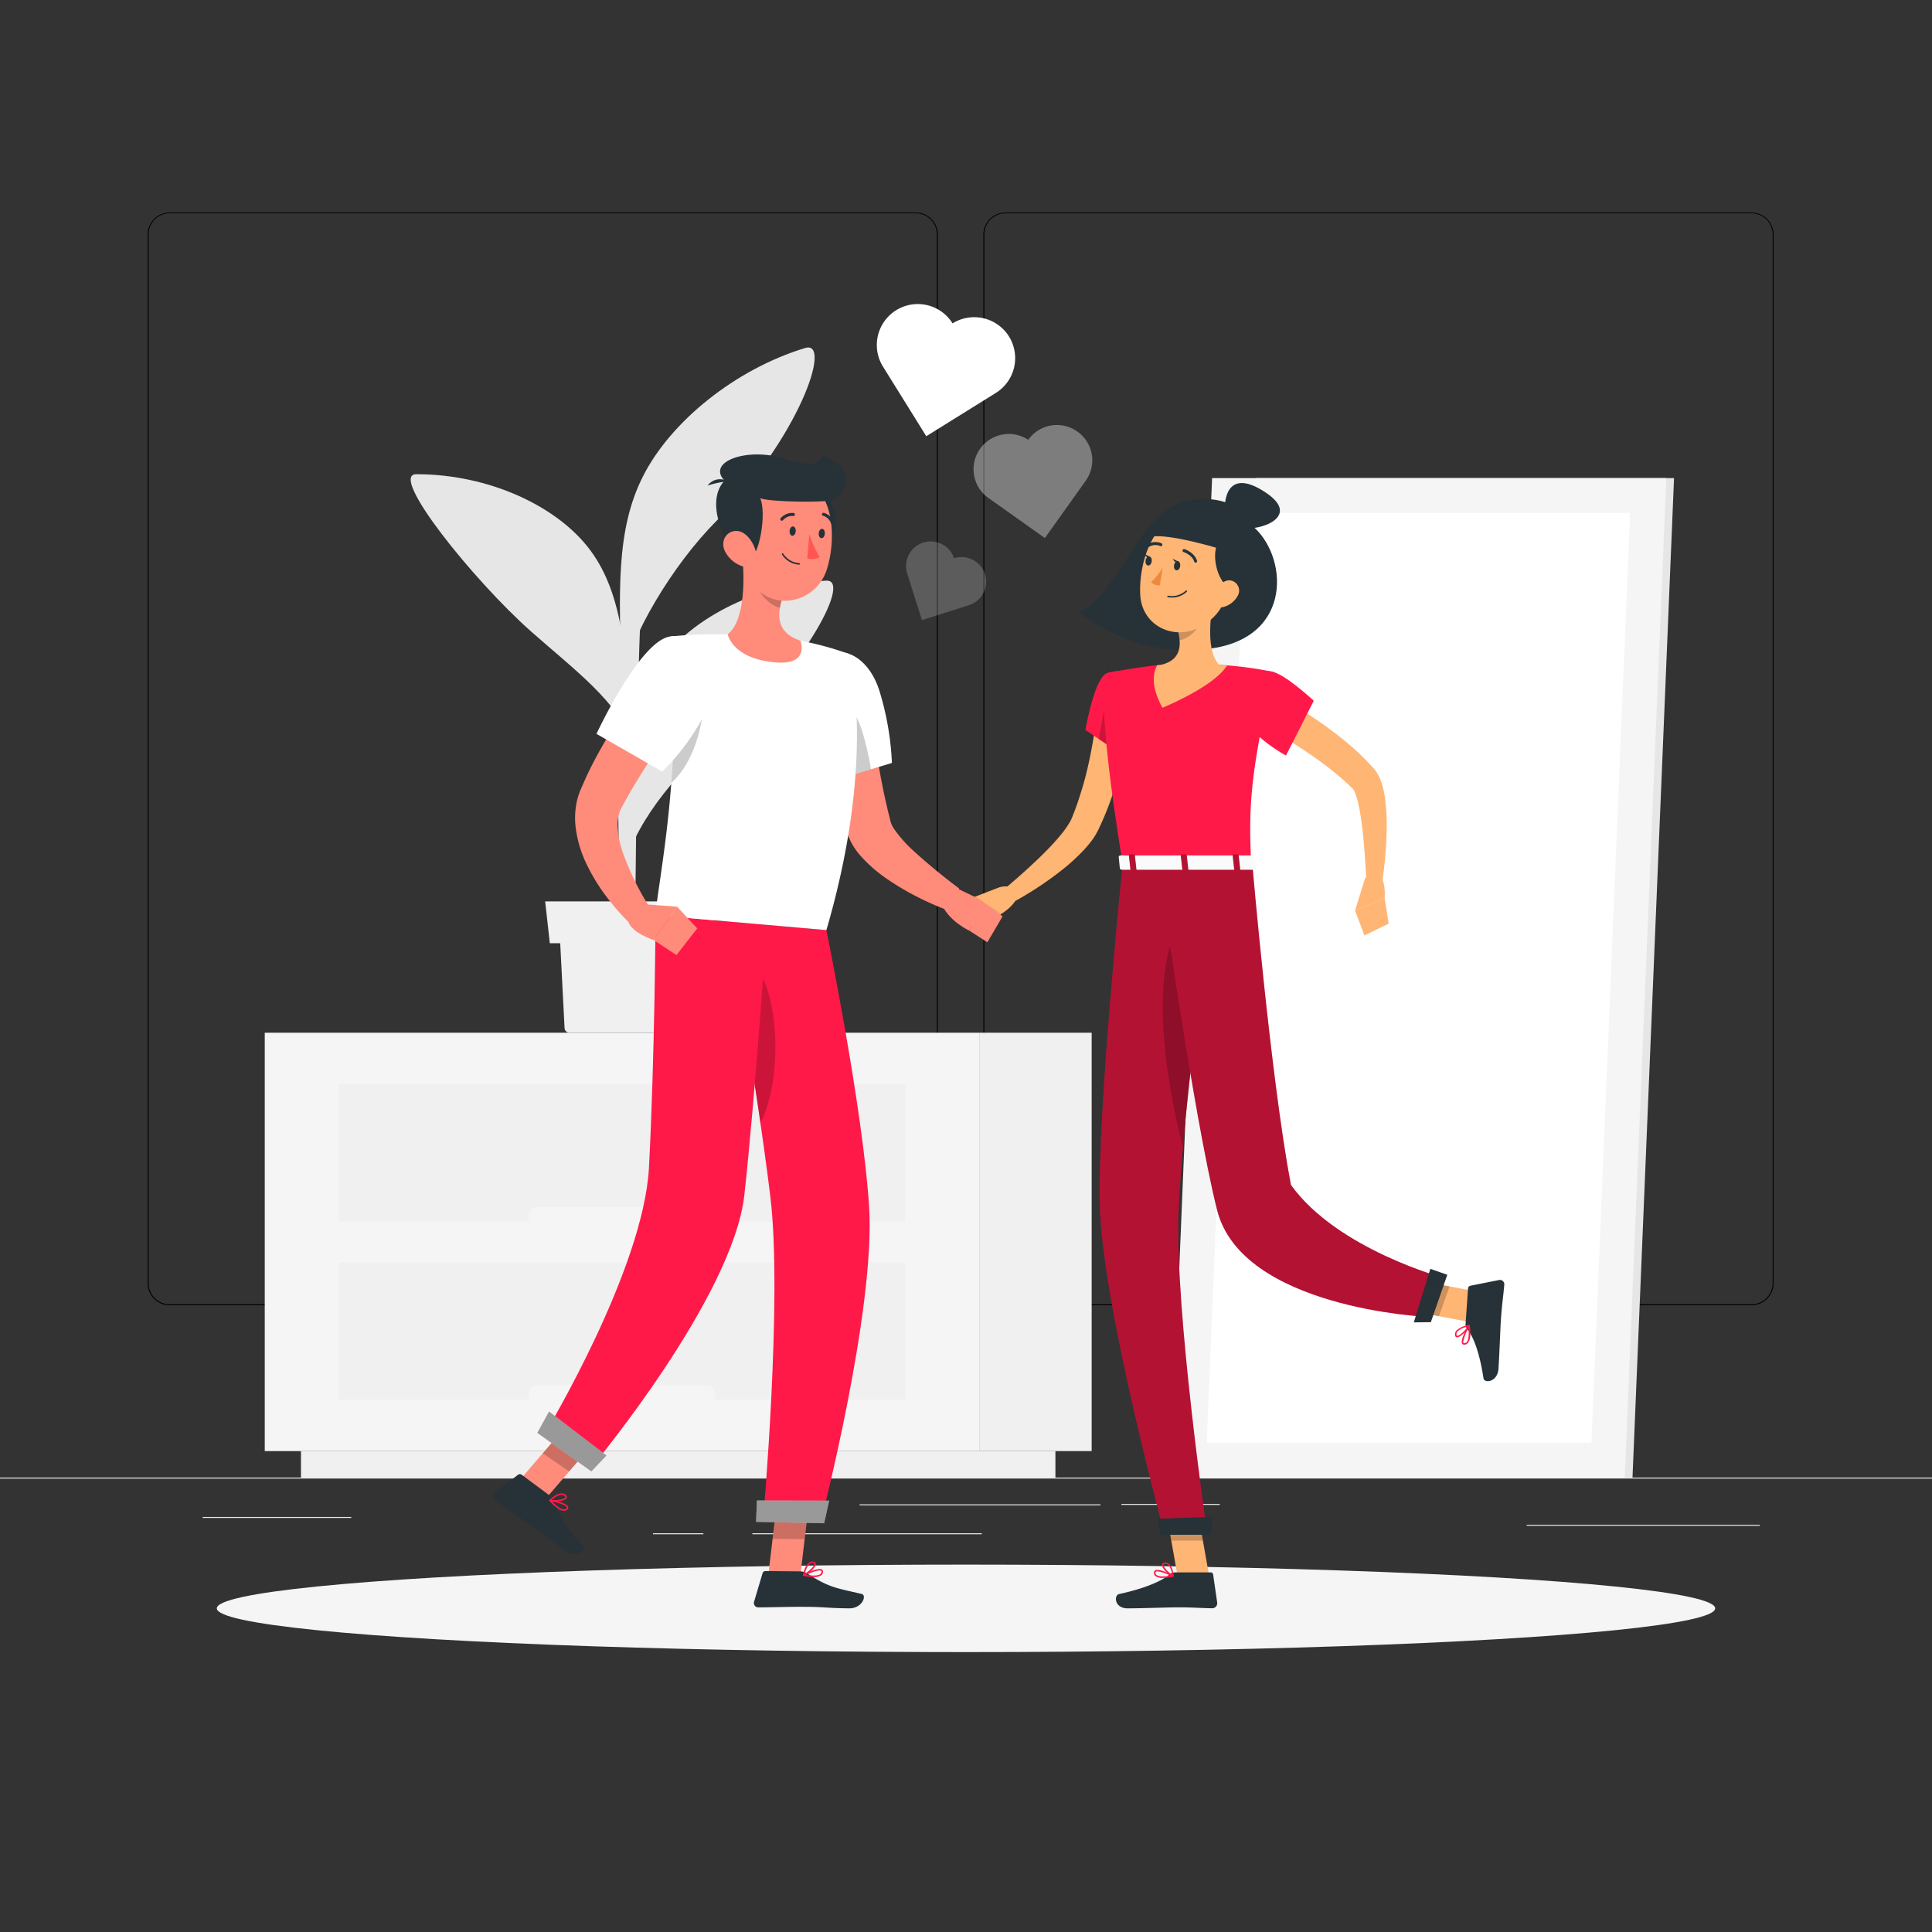 <svg xmlns="http://www.w3.org/2000/svg" viewBox="0 0 500 500"><rect x="0" y="0" width="500" height="500" fill="#333333" stroke="none"/><g id="freepik--background-complete--inject-158"><rect y="382.4" width="500" height="0.25" style="fill:#ebebeb"></rect><rect x="290.21" y="389.21" width="25.46" height="0.25" style="fill:#ebebeb"></rect><rect x="395.11" y="394.62" width="60.33" height="0.25" style="fill:#ebebeb"></rect><rect x="222.46" y="389.33" width="62.33" height="0.25" style="fill:#ebebeb"></rect><rect x="169" y="396.81" width="13.04" height="0.25" style="fill:#ebebeb"></rect><rect x="194.71" y="396.81" width="59.38" height="0.25" style="fill:#ebebeb"></rect><rect x="52.46" y="392.59" width="38.45" height="0.25" style="fill:#ebebeb"></rect><path d="M237,337.8H43.91a5.71,5.71,0,0,1-5.7-5.71V60.66A5.71,5.71,0,0,1,43.91,55H237a5.71,5.71,0,0,1,5.71,5.71V332.09A5.71,5.71,0,0,1,237,337.8ZM43.91,55.2a5.46,5.46,0,0,0-5.45,5.46V332.09a5.46,5.46,0,0,0,5.45,5.46H237a5.47,5.47,0,0,0,5.46-5.46V60.66A5.47,5.47,0,0,0,237,55.2Z" ></path><path d="M453.31,337.8H260.21a5.72,5.72,0,0,1-5.71-5.71V60.66A5.72,5.72,0,0,1,260.21,55h193.1A5.71,5.71,0,0,1,459,60.66V332.09A5.71,5.71,0,0,1,453.31,337.8ZM260.21,55.2a5.47,5.47,0,0,0-5.46,5.46V332.09a5.47,5.47,0,0,0,5.46,5.46h193.1a5.47,5.47,0,0,0,5.46-5.46V60.66a5.47,5.47,0,0,0-5.46-5.46Z" ></path><rect x="253.42" y="267.27" width="29.1" height="108.27" transform="translate(535.94 642.81) rotate(180)" style="fill:#f0f0f0"></rect><rect x="77.9" y="375.54" width="195.25" height="6.86" transform="translate(351.04 757.94) rotate(180)" style="fill:#f0f0f0"></rect><rect x="68.52" y="267.27" width="184.9" height="108.27" style="fill:#f5f5f5"></rect><rect x="87.72" y="280.6" width="146.5" height="35.51" style="fill:#f0f0f0"></rect><rect x="87.72" y="326.7" width="146.5" height="35.51" style="fill:#f0f0f0"></rect><rect x="136.86" y="312.41" width="48.22" height="4.87" rx="2.15" transform="translate(321.94 629.7) rotate(180)" style="fill:#f5f5f5"></rect><rect x="136.86" y="358.52" width="48.22" height="4.87" rx="2.15" transform="translate(321.94 721.91) rotate(180)" style="fill:#f5f5f5"></rect><polygon points="314.22 382.4 422.49 382.4 433.24 123.73 324.97 123.73 314.22 382.4" style="fill:#e6e6e6"></polygon><polygon points="302.94 382.4 420.49 382.4 431.24 123.73 313.69 123.73 302.94 382.4" style="fill:#f5f5f5"></polygon><polygon points="411.87 373.4 421.87 132.73 322.31 132.73 312.31 373.4 411.87 373.4" style="fill:#fff"></polygon><path d="M161.37,262.32c-1.29-36.44-2.61-86.16.19-104.28l4.62-3.57s-1,3.42-1.54,59.41c-.5,52.28-1.11,43-.73,48.28a1.28,1.28,0,0,1-1.27,1.38h0A1.26,1.26,0,0,1,161.37,262.32Z" style="fill:#e6e6e6"></path><path d="M152.82,142.48c-8.53-11.57-26.5-19.79-45.1-19.75-7.3,0,14.88,27.53,29.67,40.65,11,9.76,23.05,18.53,26.33,29.29C162.15,170,161.36,154.05,152.82,142.48Z" style="fill:#e6e6e6"></path><path d="M169.94,172.62c7.84-12,25.3-21.31,43.87-22.35,7.29-.41-8.28,26.09-25.31,38.68-11.83,8.73-23.85,23.49-26.5,34.42C162.25,200.68,162.1,184.67,169.94,172.62Z" style="fill:#e6e6e6"></path><path d="M166.45,123.18c7.13-14.06,23.8-27.61,41.93-33.12,7.12-2.16-1.51,23.16-23,44.79-11.31,11.39-22.37,29.83-24.47,41.51C160.18,153.38,159.31,137.23,166.45,123.18Z" style="fill:#e6e6e6"></path><path d="M144.68,238.19l1.43,27.88a1.28,1.28,0,0,0,1.27,1.2h31.51a1.28,1.28,0,0,0,1.27-1.2l1.43-27.88Z" style="fill:#f0f0f0"></path><polygon points="183.98 244.1 142.29 244.1 141.09 233.28 185.18 233.28 183.98 244.1" style="fill:#f0f0f0"></polygon></g><g id="freepik--Shadow--inject-158"><ellipse id="freepik--path--inject-158" cx="250" cy="416.24" rx="193.89" ry="11.32" style="fill:#f5f5f5"></ellipse></g><g id="freepik--character-2--inject-158"><path d="M303,131.33c-6.75,4.11-9.83,11.59-15.5,19.34s-8.5,7.62-8.5,7.62,15.21,13.21,35.94,9.29,17.94-26,7.79-32.5C321.21,128.92,309.55,127.33,303,131.33Z" style="fill:#263238"></path><path d="M292.33,184.17c-.1,1.38-.22,2.56-.39,3.82s-.34,2.47-.54,3.69c-.41,2.46-1,4.88-1.54,7.3a79.76,79.76,0,0,1-4.89,14.2l-.4.86-.19.43-.26.51A18.8,18.8,0,0,1,283,216.9a27.6,27.6,0,0,1-2.59,3.17,52.93,52.93,0,0,1-5.64,5.14,89.81,89.81,0,0,1-12.32,8.13l-2.3-3.45c1.77-1.5,3.58-3.06,5.31-4.63s3.45-3.17,5.06-4.81a59.27,59.27,0,0,0,4.51-5,24.75,24.75,0,0,0,1.75-2.55c.13-.21.24-.41.34-.61a5,5,0,0,0,.27-.59l.13-.3.15-.4.31-.79c.82-2.1,1.51-4.27,2.17-6.46s1.2-4.41,1.69-6.66.9-4.51,1.28-6.78.68-4.61.91-6.73Z" style="fill:#ffb573"></path><path d="M286.64,174.16c-3.38.85-5.74,14.74-5.74,14.74l9.3,6.32s8.91-14,6.32-17.71C293.82,173.64,291.56,172.9,286.64,174.16Z" style="fill:#FF1949"></path><polygon points="286.94 177.26 284.35 191.25 289.57 194.8 286.94 177.26" style="opacity:0.2"></polygon><path d="M258.32,229.75,252,232.21l7.13,4.3s4.55-2.63,4.44-6l-.71-.4A5.31,5.31,0,0,0,258.32,229.75Z" style="fill:#ffb573"></path><polygon points="248.08 236.87 253.45 241.33 259.14 236.51 252.01 232.21 248.08 236.87" style="fill:#ffb573"></polygon><polygon points="312.93 407.88 304.75 407.88 301.39 388.92 309.58 388.92 312.93 407.88" style="fill:#ffb573"></polygon><path d="M304.11,406.93h9.2a.64.64,0,0,1,.65.56l1.05,7.28a1.31,1.31,0,0,1-1.31,1.45c-3.21-.05-4.75-.24-8.8-.24-2.49,0-9.63.26-13.07.26s-3.62-3.4-2.19-3.71c6.42-1.38,10.94-3.28,13.1-5.1A2.18,2.18,0,0,1,304.11,406.93Z" style="fill:#263238"></path><g style="opacity:0.2"><polygon points="301.39 388.92 303.12 398.7 311.31 398.7 309.59 388.92 301.39 388.92"></polygon></g><path d="M286.64,174.16s-3.9,1.37,3.91,49.41H323.8c-.56-13.53-.68-21.89,5.79-49.66a95.37,95.37,0,0,0-14-1.85,105.44,105.44,0,0,0-15.09,0C294,172.65,286.64,174.16,286.64,174.16Z" style="fill:#FF1949"></path><path d="M314.08,155.06c-.95,4.85-1.9,13.76,1.49,17,0,0-1.32,4.93-10.35,4.93-9.93,0-4.74-4.93-4.74-4.93,5.41-1.3,5.27-5.32,4.33-9.09Z" style="fill:#ffb573"></path><path d="M315.57,172.06a105.58,105.58,0,0,0-15.1,0l-1,.1c-1.21,2.28-1.51,5.79,1.37,11,0,0,13.25-5.34,16.7-10.92C316.9,172.14,316.24,172.09,315.57,172.06Z" style="fill:#ffb573"></path><path d="M310.3,158.29,304.81,163a14.92,14.92,0,0,1,.47,2.68c2.07-.3,4.91-2.57,5.13-4.74A7.17,7.17,0,0,0,310.3,158.29Z" style="opacity:0.2"></path><path d="M319.32,146.64c-1.85,7.91-2.47,11.3-7.21,14.71-7.12,5.14-16.43,1.14-17-7.17-.5-7.47,2.62-19.16,11-21A11.09,11.09,0,0,1,319.32,146.64Z" style="fill:#ffb573"></path><path d="M316.05,139.5c-2.87,2.2-1.62,10.17,1.94,12.61C323.55,150.78,324.6,132.94,316.05,139.5Z" style="fill:#263238"></path><path d="M317,132c-.17-3.78,1.33-10.72,10.61-4.5s-1.61,10-6.05,9.11S317,132,317,132Z" style="fill:#263238"></path><path d="M306,131.61c-3.22.56-7.29,5.33-8.15,7.28,4.82-.89,18.1,3.22,18.1,3.22s5.94-.67,2.61-5.25S306,131.61,306,131.61Z" style="fill:#263238"></path><path d="M290.55,223.57s-6.46,63.07-5.92,88c.56,26,16.71,85.19,16.71,85.19h11.07S304,339.09,305,313.59c1.07-27.81,9.9-90,9.9-90Z" style="fill:#FF1949"></path><path d="M290.55,223.57s-6.46,63.07-5.92,88c.56,26,16.71,85.19,16.71,85.19h11.07S304,339.09,305,313.59c1.07-27.81,9.9-90,9.9-90Z" style="opacity:0.3"></path><polygon points="313.37 397.2 300.38 397.2 299.43 393.06 313.97 392.55 313.37 397.2" style="fill:#263238"></polygon><path d="M304.89,239.26c-8.17,16.43-1.64,46.4,1.25,57.55,1.48-16.74,4-37.22,5.92-52.25C310.83,236.06,308.66,231.69,304.89,239.26Z" style="opacity:0.2"></path><polygon points="384.28 334.65 381.52 342.36 362.65 338.8 365.41 331.09 384.28 334.65" style="fill:#ffb573"></polygon><path d="M379.29,342.61l.64-9.18a.76.76,0,0,1,.61-.68l7.4-1.48a1.13,1.13,0,0,1,1.37,1.22c-.28,3.2-.57,4.75-.86,8.79-.17,2.48-.41,9.6-.65,13s-3.67,3.82-3.88,2.41c-.94-6.32-2.54-10.72-4.22-12.77A1.91,1.91,0,0,1,379.29,342.61Z" style="fill:#263238"></path><g style="opacity:0.2"><polygon points="362.66 338.8 372.38 340.63 375.14 332.92 365.42 331.09 362.66 338.8"></polygon></g><path d="M299.75,223.57s9.07,65.08,15.23,89.57c6.41,25.47,54.16,27.64,54.16,27.64l4.86-9.94s-27.88-7.42-39.91-24.18c-5.21-27.44-10-83.09-10-83.09Z" style="fill:#FF1949"></path><path d="M299.75,223.57s9.07,65.08,15.23,89.57c6.41,25.47,54.16,27.64,54.16,27.64l4.86-9.94s-27.88-7.42-39.91-24.18c-5.21-27.44-10-83.09-10-83.09Z" style="opacity:0.3"></path><polygon points="374.56 329.91 370.3 342.18 365.89 342.23 370.17 328.38 374.56 329.91" style="fill:#263238"></polygon><path d="M380.52,345.59a3.39,3.39,0,0,1-.65,2,1.2,1.2,0,0,1-1,.4.52.52,0,0,1-.49-.29c-.48-1,1.42-4.33,1.64-4.71a.23.23,0,0,1,.21-.11.16.16,0,0,1,.15.14A13.69,13.69,0,0,1,380.52,345.59Zm-1.81,1.55a.76.76,0,0,0,0,.36.23.23,0,0,0,.21.12.83.83,0,0,0,.64-.26c.48-.53.65-1.87.48-3.67A11.82,11.82,0,0,0,378.71,347.14Z" style="fill:#FF1949"></path><path d="M380.4,343.07a.19.19,0,0,1,0,.08c-.51,1-2.43,3-3.35,2.94-.22,0-.48-.16-.5-.7a1.6,1.6,0,0,1,.41-1.09,6.23,6.23,0,0,1,3.27-1.41.16.16,0,0,1,.16.07A.11.11,0,0,1,380.4,343.07Zm-3.47,2.15a.37.37,0,0,0,0,.11c0,.35.16.37.2.37.56.06,2.05-1.33,2.72-2.36a5.21,5.21,0,0,0-2.61,1.19A1.1,1.1,0,0,0,376.93,345.22Z" style="fill:#FF1949"></path><path d="M305.41,146.59c-.11.65-.55,1.12-1,1s-.68-.66-.57-1.31.54-1.12,1-1.05S305.52,145.94,305.41,146.59Z" style="fill:#263238"></path><path d="M298.05,145.34c-.11.65-.54,1.12-1,1s-.68-.65-.57-1.31.55-1.12,1-1S298.16,144.69,298.05,145.34Z" style="fill:#263238"></path><path d="M297.66,144.1l-1.48-.72S296.77,144.74,297.66,144.1Z" style="fill:#263238"></path><path d="M300.92,146.9a18,18,0,0,1-3,3.76,2.86,2.86,0,0,0,2.24.83Z" style="fill:#ed893e"></path><path d="M303.25,154.64a5.56,5.56,0,0,1-1-.09.19.19,0,0,1-.16-.22.2.2,0,0,1,.22-.16,5.25,5.25,0,0,0,4.55-1.3.19.19,0,0,1,.28,0,.2.2,0,0,1,0,.27A5.46,5.46,0,0,1,303.25,154.64Z" style="fill:#263238"></path><path d="M320.24,154.34a6,6,0,0,1-3.61,2.75c-2,.51-3-1.3-2.38-3.18.53-1.69,2.23-4,4.24-3.69A2.68,2.68,0,0,1,320.24,154.34Z" style="fill:#ffb573"></path><path d="M309.41,145.59a.38.38,0,0,1-.36-.27c-.53-1.71-2.72-2.45-2.74-2.45a.38.38,0,0,1-.25-.49.38.38,0,0,1,.49-.25c.1,0,2.6.87,3.24,3a.39.39,0,0,1-.26.49Z" style="fill:#263238"></path><path d="M297.22,141.56a.38.38,0,0,1-.19-.72,3.86,3.86,0,0,1,3.53-.24.39.39,0,1,1-.35.69h0a3.12,3.12,0,0,0-2.8.22A.34.34,0,0,1,297.22,141.56Z" style="fill:#263238"></path><path d="M331.41,180.58a107.66,107.66,0,0,1,12.23,7.76c1.94,1.43,3.88,2.89,5.72,4.51a57.79,57.79,0,0,1,5.36,5.16l.64.7c.1.12.19.21.4.47a6.77,6.77,0,0,1,.48.65,11.35,11.35,0,0,1,1.15,2.33,22,22,0,0,1,1,4.05,51.53,51.53,0,0,1,.49,7.44,100.15,100.15,0,0,1-1.13,14.3l-4.14-.25c-.13-2.27-.26-4.6-.44-6.88s-.36-4.57-.65-6.8a56.83,56.83,0,0,0-1.09-6.46,15.73,15.73,0,0,0-.88-2.69,3.29,3.29,0,0,0-.45-.77,2.1,2.1,0,0,1-.24-.22l-.59-.56a85.29,85.29,0,0,0-10.38-8.22c-1.85-1.29-3.77-2.49-5.68-3.7s-3.9-2.39-5.76-3.47Z" style="fill:#ffb573"></path><path d="M328.79,173.73c3.46.34,11.21,7.63,11.21,7.63l-7.19,14.17s-9.23-5-10-9.5C322,181.38,324.83,173.34,328.79,173.73Z" style="fill:#FF1949"></path><path d="M301,408.36a3.07,3.07,0,0,1-2-.5,1.09,1.09,0,0,1-.35-.95.62.62,0,0,1,.33-.51c1-.55,4.27,1.11,4.64,1.31a.19.19,0,0,1,.1.2.19.19,0,0,1-.16.16A13.69,13.69,0,0,1,301,408.36Zm-1.46-1.69a.74.74,0,0,0-.36.07.24.24,0,0,0-.13.21.69.69,0,0,0,.22.62c.5.45,1.85.52,3.66.22A10.5,10.5,0,0,0,299.58,406.67Z" style="fill:#FF1949"></path><path d="M303.58,408.07h-.08c-1-.45-2.91-2.21-2.76-3.14,0-.22.19-.49.73-.55a1.4,1.4,0,0,1,1.07.34c1,.86,1.22,3.06,1.23,3.15a.21.21,0,0,1-.08.18A.2.2,0,0,1,303.58,408.07Zm-1.95-3.32h-.12c-.35,0-.38.18-.39.22-.09.56,1.22,1.95,2.22,2.55a4.54,4.54,0,0,0-1-2.52A1,1,0,0,0,301.63,404.75Z" style="fill:#FF1949"></path><path d="M305,145.35l-1.49-.72S304.13,146,305,145.35Z" style="fill:#263238"></path><path d="M324.3,221.62l.85,3c.11.24-.16.47-.54.47H290.38c-.3,0-.54-.15-.56-.33l-.3-3c0-.21.24-.38.56-.38h33.68A.61.61,0,0,1,324.3,221.62Z" style="fill:#fafafa"></path><path d="M319.78,225.38h.9c.18,0,.31-.09.3-.2l-.42-3.87c0-.11-.17-.21-.35-.21h-.9c-.18,0-.32.1-.31.21l.43,3.87C319.44,225.29,319.6,225.38,319.78,225.38Z" style="fill:#FF1949"></path><g style="opacity:0.3"><path d="M319.78,225.38h.9c.18,0,.31-.09.3-.2l-.42-3.87c0-.11-.17-.21-.35-.21h-.9c-.18,0-.32.1-.31.21l.43,3.87C319.44,225.29,319.6,225.38,319.78,225.38Z"></path></g><path d="M292.92,225.38h.9c.18,0,.32-.09.3-.2l-.42-3.87c0-.11-.17-.21-.35-.21h-.9c-.18,0-.32.1-.3.21l.42,3.87C292.58,225.29,292.74,225.38,292.92,225.38Z" style="fill:#FF1949"></path><path d="M292.92,225.38h.9c.18,0,.32-.09.3-.2l-.42-3.87c0-.11-.17-.21-.35-.21h-.9c-.18,0-.32.1-.3.21l.42,3.87C292.58,225.29,292.74,225.38,292.92,225.38Z" style="opacity:0.3"></path><path d="M306.35,225.38h.9c.18,0,.32-.09.3-.2l-.42-3.87c0-.11-.17-.21-.35-.21h-.9c-.18,0-.32.1-.31.21l.43,3.87C306,225.29,306.17,225.38,306.35,225.38Z" style="fill:#FF1949"></path><path d="M306.35,225.38h.9c.18,0,.32-.09.3-.2l-.42-3.87c0-.11-.17-.21-.35-.21h-.9c-.18,0-.32.1-.31.21l.43,3.87C306,225.29,306.17,225.38,306.35,225.38Z" style="opacity:0.3"></path><path d="M353.31,227.2l-2.63,8.44,7.67-3.23s.55-5.22-2.26-7.14Z" style="fill:#ffb573"></path><polygon points="353.11 242.08 359.39 239.03 358.35 232.41 350.68 235.64 353.11 242.08" style="fill:#ffb573"></polygon></g><g id="freepik--character-1--inject-158"><polygon points="198.85 407.55 207.15 407.63 209.41 388.43 201.11 388.36 198.85 407.55" style="fill:#ff8b7b"></polygon><path d="M207.16,406.67l-9.06-.08a.78.78,0,0,0-.75.56l-2.19,7.35a1.13,1.13,0,0,0,1.09,1.49c3.27,0,8-.18,12.12-.14,4.8,0,5.79.34,11.42.39,3.41,0,4.61-3.41,3.21-3.73-6.38-1.48-8.53-1.67-13.88-5.18A3.63,3.63,0,0,0,207.16,406.67Z" style="fill:#263238"></path><polygon points="209.41 388.44 208.24 398.33 199.94 398.26 201.11 388.36 209.41 388.44" style="opacity:0.2"></polygon><path d="M210.59,408.15a13.65,13.65,0,0,1-2.66-.32.2.2,0,0,1-.15-.17.18.18,0,0,1,.11-.2c.39-.2,3.88-1.87,4.83-1.27a.59.59,0,0,1,.28.53,1.15,1.15,0,0,1-.44.94A3.22,3.22,0,0,1,210.59,408.15Zm-2-.59c1.8.31,3.16.24,3.71-.2a.77.77,0,0,0,.3-.64.21.21,0,0,0-.1-.2C212,406.2,210,406.91,208.6,407.56Z" style="fill:#FF1949"></path><path d="M208,407.83a.19.19,0,0,1-.12,0,.23.23,0,0,1-.07-.19c0-.15.65-3.72,2.63-3.5.52.06.67.32.7.53.13.94-2,2.73-3.06,3.18A.11.11,0,0,1,208,407.83Zm2.27-3.34c-1.19,0-1.78,1.94-2,2.79,1.1-.62,2.55-2,2.47-2.59,0,0,0-.16-.35-.2Z" style="fill:#FF1949"></path><path d="M224.29,177.7c.71,5.2,1.49,10.59,2.34,15.84s1.78,10.52,3,15.59c.13.64.29,1.26.45,1.88l.42,1.68a6.69,6.69,0,0,0,1,2,34.1,34.1,0,0,0,4.62,5.24,154.93,154.93,0,0,0,12.1,10l-3,5.62a70.08,70.08,0,0,1-7.86-3.46,68.43,68.43,0,0,1-7.5-4.42,37.17,37.17,0,0,1-7.13-6.17,17.08,17.08,0,0,1-3.13-5c-.26-.63-.31-.84-.44-1.22l-.35-1c-.24-.69-.47-1.38-.67-2.06A159.05,159.05,0,0,1,214,195.78c-1.06-5.52-1.91-11-2.5-16.63Z" style="fill:#ff8b7b"></path><path d="M208.67,180.09c-.13,9.48,3.57,23,3.57,23l13.17-4,5.42-1.64a74.48,74.48,0,0,0-3.21-18.57c-3.21-10.33-12.14-13.39-17.29-6.28C209.17,174.24,208.71,176.94,208.67,180.09Z" style="fill:#fff"></path><path d="M208.67,180.09c-.13,9.48,3.57,23,3.57,23l13.17-4a71.79,71.79,0,0,0-2.33-10C220.42,180.5,213.78,176.94,208.67,180.09Z" style="opacity:0.2"></path><path d="M247.74,229.94l5.86,2.81L251,240.92s-5.61-2.47-7.46-7.32Z" style="fill:#ff8b7b"></path><polygon points="259.47 237.15 255.53 243.86 250.97 240.92 253.6 232.75 259.47 237.15" style="fill:#ff8b7b"></polygon><path d="M213.87,240.71s9.44,46.08,11.06,71.62c1.68,26.57-12.43,81.18-12.43,81.18l-15-.32s5.06-57.3,1.86-83.53c-3.48-28.59-10.92-71.17-10.92-71.17Z" style="fill:#FF1949"></path><path d="M195.21,250c-1.92-1.82-3.23.27-4.1,4.14,1.65,10,3.81,23.44,5.7,36.52C202.84,278.8,201.42,255.89,195.21,250Z" style="opacity:0.2"></path><polygon points="195.67 393.86 213.29 394.22 214.59 388.36 195.89 388.32 195.67 393.86" style="fill:#fff"></polygon><polygon points="195.67 393.86 213.29 394.22 214.59 388.36 195.89 388.32 195.67 393.86" style="opacity:0.4"></polygon><polygon points="134.36 383.21 141.2 387.9 153.8 373.25 146.96 368.55 134.36 383.21" style="fill:#ff8b7b"></polygon><path d="M142.27,387.05,135,381.66a.78.78,0,0,0-.93,0l-6.1,4.67a1.13,1.13,0,0,0,0,1.84c2.67,1.9,6.59,4.56,9.89,7,3.87,2.86,3.83,2.8,8.36,6.15,2.74,2,5.73,0,4.78-1.13-4.3-4.95-5.26-5.49-7.53-11.47A3.57,3.57,0,0,0,142.27,387.05Z" style="fill:#263238"></path><polygon points="153.8 373.25 147.3 380.81 140.46 376.11 146.96 368.55 153.8 373.25" style="opacity:0.2"></polygon><path d="M144.17,390.26a13,13,0,0,1-2-1.82.2.2,0,0,1,0-.23.21.21,0,0,1,.21-.1c.43.08,4.23.77,4.65,1.81a.6.6,0,0,1-.08.6,1.19,1.19,0,0,1-.91.51A3.25,3.25,0,0,1,144.17,390.26Zm-1.26-1.65c1.26,1.31,2.41,2.06,3.11,2a.76.76,0,0,0,.62-.34.22.22,0,0,0,0-.22C146.45,389.51,144.44,388.93,142.91,388.61Z" style="fill:#FF1949"></path><path d="M142.24,388.47a.28.28,0,0,1-.08-.11.19.19,0,0,1,.05-.19c.11-.11,2.72-2.63,4.19-1.29.38.35.35.65.25.84-.44.84-3.22,1-4.34.78Zm3.8-1.38c-1-.7-2.59.52-3.25,1.09,1.25.14,3.25-.14,3.51-.64,0,0,.08-.15-.17-.37Z" style="fill:#FF1949"></path><path d="M198.44,239.36s-3,44.45-5.8,69.89c-2.95,26.46-39.12,69.94-39.12,69.94l-12.24-8.64s25.26-42,26.67-68.36c1.52-28.76,1.71-65.35,1.71-65.35Z" style="fill:#FF1949"></path><polygon points="139.04 370.83 153.05 380.81 156.96 376.69 142.09 365.29 139.04 370.83" style="fill:#fff"></polygon><polygon points="139.04 370.83 153.05 380.81 156.96 376.69 142.09 365.29 139.04 370.83" style="opacity:0.4"></polygon><path d="M219.64,169.22s7.57,25.82-5.77,71.49l-44.21-3.87c.29-6.82,7.46-39.55,3.71-72.1a114.92,114.92,0,0,1,15-.57,164.3,164.3,0,0,1,18.79,1.64A82.69,82.69,0,0,1,219.64,169.22Z" style="fill:#fff"></path><path d="M182.19,181.41l-7.74,4.83c0,5.69-.32,11.2-.71,16.36C178.58,198.34,181.66,190.13,182.19,181.41Z" style="opacity:0.2"></path><path d="M192.05,143.17c.66,6.15.87,17.33-3.71,21,0,0,1.11,6.31,12.35,7.26,9,.76,6.44-5.62,6.44-5.62-6.6-2.2-6-7.19-4.4-11.78Z" style="fill:#ff8b7b"></path><path d="M194.12,178.43a.27.27,0,0,1-.16-.06c-.06-.05-6.84-5.74-8.31-12.71a.24.24,0,0,1,.19-.29.25.25,0,0,1,.3.19c1.27,6,6.65,11.11,7.89,12.21a8.23,8.23,0,0,1,7.23-4.93h0a.26.26,0,0,1,.25.26.28.28,0,0,1-.26.24,7.6,7.6,0,0,0-6.91,4.94.24.24,0,0,1-.17.14Z" style="fill:#fff"></path><path d="M208.46,179.08h-.06a.27.27,0,0,1-.19-.2,8,8,0,0,0-4.69-5.46.24.24,0,0,1-.13-.33.25.25,0,0,1,.32-.13,8.51,8.51,0,0,1,4.86,5.3c4.83-6.87,1.21-10.58,1.05-10.73a.25.25,0,0,1,0-.36.24.24,0,0,1,.35,0s4.25,4.31-1.31,11.81A.26.26,0,0,1,208.46,179.08Z" style="fill:#fff"></path><path d="M196.4,147.6l6.32,6.42a19,19,0,0,0-.87,3.29c-2.54-.6-5.83-3.74-5.87-6.46A9.16,9.16,0,0,1,196.4,147.6Z" style="opacity:0.2"></path><path d="M212.8,127.08c3.93,2,5.21,13-.21,15S205.37,123.31,212.8,127.08Z" style="fill:#263238"></path><path d="M192.13,134c-.21,8.24-.76,13,3,17.61,5.67,6.87,16.1,4,18.77-4,2.4-7.2,2.35-19.46-5.38-23.42A11.23,11.23,0,0,0,192.13,134Z" style="fill:#ff8b7b"></path><path d="M204.35,137.38c-.06.67.25,1.24.68,1.28s.84-.47.9-1.14-.25-1.24-.69-1.28S204.41,136.71,204.35,137.38Z" style="fill:#263238"></path><path d="M211.89,138c-.06.67.24,1.24.68,1.28s.84-.47.89-1.14-.24-1.24-.68-1.28S211.94,137.37,211.89,138Z" style="fill:#263238"></path><path d="M209.46,138.16a23.86,23.86,0,0,0,2.69,6,3.86,3.86,0,0,1-3.24.32Z" style="fill:#ff5652"></path><path d="M206.81,146.13h0a5.61,5.61,0,0,1-4.44-2.64.2.2,0,0,1,.08-.27.19.19,0,0,1,.26.08,5.33,5.33,0,0,0,4.13,2.44.2.2,0,0,1,.18.21A.19.19,0,0,1,206.81,146.13Z" style="fill:#263238"></path><path d="M202.3,134.75a.37.37,0,0,1-.24-.1.39.39,0,0,1,0-.55,3.9,3.9,0,0,1,3.33-1.34.39.39,0,0,1,.33.45.4.4,0,0,1-.45.33h0a3.11,3.11,0,0,0-2.62,1.08A.37.37,0,0,1,202.3,134.75Z" style="fill:#263238"></path><path d="M215.42,135.74a.39.39,0,0,1-.34-.25,3.12,3.12,0,0,0-2.05-2,.39.39,0,0,1,.16-.77,3.86,3.86,0,0,1,2.62,2.45.39.39,0,0,1-.22.51A.33.33,0,0,1,215.42,135.74Z" style="fill:#263238"></path><path d="M181.51,178.38c-1.71,2.23-3.56,4.63-5.28,7s-3.48,4.77-5.15,7.19a163.36,163.36,0,0,0-9.28,14.72l-1,1.83a7,7,0,0,0-.49,1.15,10.18,10.18,0,0,0-.48,2.87,22.92,22.92,0,0,0,1.26,7.21,70.14,70.14,0,0,0,7.48,15.15l-4.78,4.2a56.62,56.62,0,0,1-6.51-7.21,49.54,49.54,0,0,1-5.26-8.41,30.48,30.48,0,0,1-3.09-10.39,20.31,20.31,0,0,1,.33-6.17,18.23,18.23,0,0,1,1-3.15l1-2.27c1.32-3,2.79-5.8,4.35-8.55s3.19-5.44,4.88-8.08,3.46-5.2,5.3-7.72,3.68-5,5.77-7.47Z" style="fill:#ff8b7b"></path><path d="M173.37,164.74c-7.84,1.17-19,25.18-19,25.18l17,9.76a56.74,56.74,0,0,0,11.78-16.52C187.46,173.32,181.78,163.49,173.37,164.74Z" style="fill:#fff"></path><path d="M166.32,234l8.9.65-6.08,8.62s-6.24-2-6.61-5.18Z" style="fill:#ff8b7b"></path><polygon points="180.44 240.27 175.07 247.17 169.14 243.25 175.22 234.63 180.44 240.27" style="fill:#ff8b7b"></polygon><path d="M187.5,124.38c-6.08,6.54,2.24,20.71,5.71,20.7s5.24-12.83,3.5-16.17c1.81,1,17.95,1.34,19.54.27,2.92-2,5.39-8.3-3.57-11.35,0,2.25-2.59,3.13-10,.8C193.57,115.73,182.75,119.42,187.5,124.38Z" style="fill:#263238"></path><path d="M188.34,124.58a3.93,3.93,0,0,0-5.21,1.09A24.19,24.19,0,0,1,188.34,124.58Z" style="fill:#263238"></path><path d="M187.64,142.71a7.82,7.82,0,0,0,4.56,3.86c2.62.83,4-1.5,3.36-4-.59-2.27-2.67-5.42-5.33-5.15S186.5,140.44,187.64,142.71Z" style="fill:#ff8b7b"></path></g><g id="freepik--Hearts--inject-158"><path d="M261.13,87.09a10.61,10.61,0,0,0-14.61-3.4,10.6,10.6,0,1,0-18,11.2l11.2,18,18-11.2A10.61,10.61,0,0,0,261.13,87.09Z" style="fill:#fff"></path><path d="M278.81,111.68a9.1,9.1,0,0,0-12.7,2.15,9.12,9.12,0,0,0-10.56,14.86l14.86,10.55L281,124.39A9.1,9.1,0,0,0,278.81,111.68Z" style="fill:rgba(255,255,255,0.2);"></path><path d="M278.81,111.68a9.1,9.1,0,0,0-12.7,2.15,9.12,9.12,0,0,0-10.56,14.86l14.86,10.55L281,124.39A9.1,9.1,0,0,0,278.81,111.68Z" style="fill:rgba(255,255,255,0.2);"></path><path d="M254.91,148.61a6.39,6.39,0,0,0-8-4.15,6.38,6.38,0,0,0-12.16,3.86l3.85,12.16,12.16-3.86A6.38,6.38,0,0,0,254.91,148.61Z" style="fill:rgba(255,255,255,0.2);"></path></g></svg>